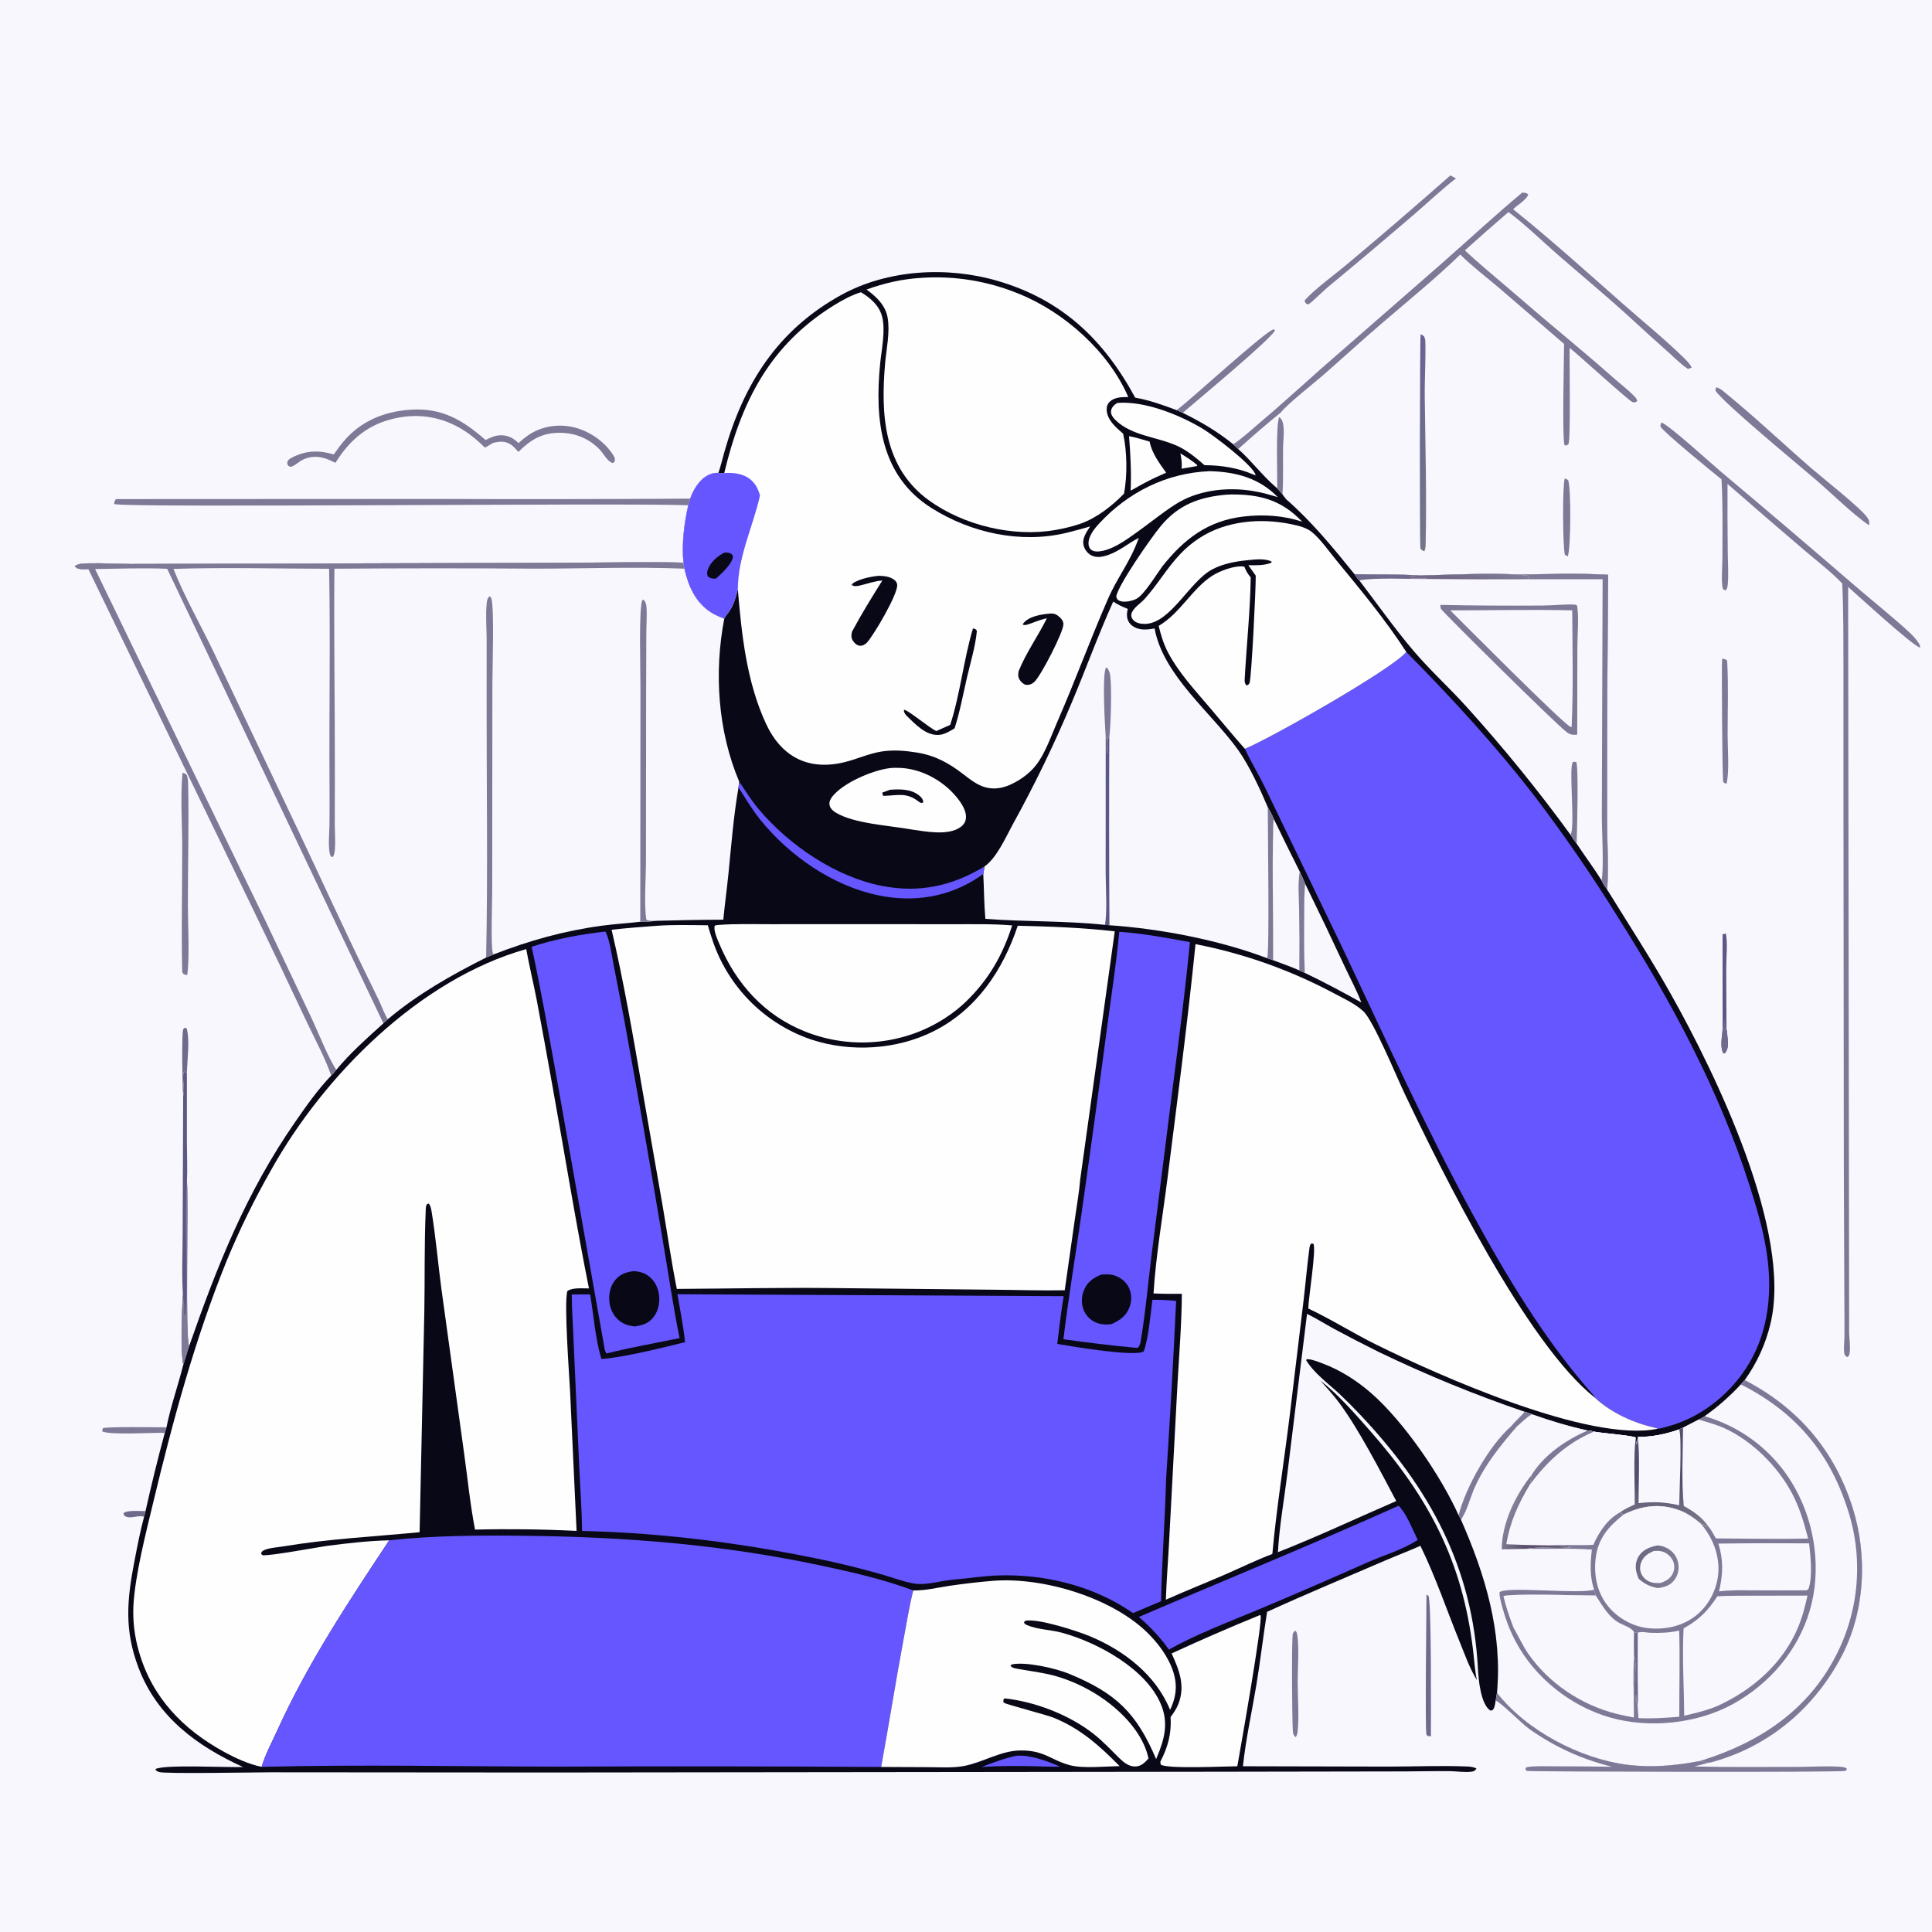 <?xml version="1.0" encoding="utf-8" ?>
<svg xmlns="http://www.w3.org/2000/svg" xmlns:xlink="http://www.w3.org/1999/xlink" width="1024" height="1024">
	<path fill="#F8F7FE" d="M0 0L1024 0L1024 1024L0 1024L0 0Z"/>
	<path fill="#090817" d="M380.784 250.656C382.013 247.012 382.909 243.182 383.96 239.479C394.178 203.471 412.064 175.027 445.699 156.428C470.375 142.784 502.022 141.039 528.825 148.897C562.946 158.9 585.011 180.038 601.676 210.76C609.141 212.073 616.547 214.718 623.624 217.379L626.88 218.816C636.666 223.675 645.127 228.584 653.638 235.486L656.279 238.006C663.368 244.262 668.937 251.946 676.065 258.061L676.621 258.545C676.733 258.641 676.847 258.734 676.96 258.829L679.735 262.011C680.371 262.921 680.969 263.816 681.717 264.64C695.248 276.42 706.674 290.424 717.926 304.334C729.486 304.568 741.307 304.263 752.824 305.033C770.17 304.598 787.88 303.64 805.211 304.517C820.747 304.304 836.884 303.715 852.376 304.667Q851.746 367.325 851.778 429.984C851.67 443.496 852.665 458.343 851.873 471.576C863.251 490.024 875.008 508.049 885.634 526.97C909.366 569.223 950.122 653.108 938.388 701.55Q937.912 703.565 937.337 705.554Q936.763 707.544 936.091 709.502Q935.42 711.461 934.653 713.384Q933.887 715.308 933.027 717.191Q932.167 719.075 931.216 720.914Q930.264 722.753 929.224 724.544Q928.184 726.334 927.057 728.071Q925.931 729.808 924.72 731.488L922.743 733.792C916.8 740.162 910.661 745.609 903.525 750.643L900.376 752.405L892.057 756.694L890.021 757.628C882.708 760.219 875.795 761.566 868.036 761.653L867.52 765.861C867.205 764.515 867.049 763.31 866.965 761.929C864.992 760.841 848.974 759.606 844.775 758.799C843.643 758.43 842.651 758.318 841.475 758.206C831.378 755.996 821.661 753.057 811.927 749.608C810.697 749.053 809.398 748.678 808.114 748.266Q788.299 741.514 768.929 733.574Q749.559 725.634 730.706 716.536Q718.775 710.623 707.05 704.311C702.297 701.705 697.62 698.743 692.752 696.38L682.303 781.315C680.619 794.934 678.059 809.018 677.321 822.689C698.487 814.393 719.17 804.604 740.044 795.585C731.589 779.718 720.635 758.264 710.095 743.91C706.946 739.621 703.306 735.646 699.786 731.662C709.418 739.275 717.892 748.955 725.991 758.161C757.27 793.712 775.214 827.487 780.786 874.911C781.394 880.08 781.713 885.379 782.768 890.47C778.951 884.292 776.419 876.99 773.687 870.28C766.729 853.195 760.956 835.895 752.835 819.291C746.884 822.005 740.763 824.273 734.76 826.859C713.711 835.929 692.435 844.795 671.59 854.303C669.487 867.326 668.013 880.448 665.837 893.455C663.469 907.604 660.287 921.893 658.774 936.153L736.425 936.331C749.946 936.318 763.702 935.72 777.202 936.266C779.075 936.342 780.908 936.435 782.568 937.363C781.764 938.495 781.323 938.854 779.896 939.033C776.229 939.493 772.138 938.78 768.422 938.748C760.629 938.68 752.826 938.833 745.032 938.887L643.494 939.056L290.047 939.471L142.918 939.358C135.546 939.375 87.55 940.248 84.327 939.214C83.66 939 83.097 938.663 82.531 938.262L82.502 937.608C87.369 935.142 120.028 936.863 128.796 936.559C104.305 925.408 83.204 909.883 73.373 883.841C65.797 863.774 67.294 847.855 71.278 827.315C72.79 819.516 74.287 811.615 76.364 803.944L77.126 800.924Q81.763 780.069 87.338 759.445L88.234 756.502C90.465 745.379 94.374 734.391 97.137 723.354L100.245 713.49C115.157 670.783 130.456 632.089 156.442 594.667C162.334 586.182 168.431 577.47 175.61 570.012C172.111 560.02 166.69 550.238 162.179 540.638Q148.235 510.892 133.894 481.334L46.91 301.638C46.573 301.646 46.236 301.65 45.9 301.661C43.809 301.731 42.417 301.872 40.48 300.984L40.082 299.6L40.294 299.494L40.204 300.784L39.607 300.161C41.315 298.581 44.741 298.632 47.015 298.576C54.344 298.396 61.749 298.867 69.089 298.918L108.749 298.815L221.359 298.505L312.67 298.193C329.169 298.13 345.755 297.728 362.245 298.228C361.275 288.104 362.581 277.68 364.785 267.804L365.823 264.295C367.062 260.568 369.335 256.676 372.215 254.008C374.538 251.855 377.577 250.47 380.784 250.656Z"/>
	<path fill="#F8F7FE" d="M362.245 298.228L362.759 301.402C364.872 310.767 368.657 319.455 377.127 324.757C379.249 326.085 381.56 326.992 383.88 327.904C378.396 356.377 380.471 387.587 391.811 414.318L391.409 417.369C388.848 432.381 387.649 447.366 386.15 462.495C385.324 470.825 384.164 479.123 383.373 487.455C371.42 487.493 359.528 487.712 347.582 488.049C344.812 488.495 342.162 488.542 339.364 488.547C332.62 489.362 325.827 489.72 319.099 490.626C298.866 493.349 280.51 498.52 261.506 505.904L257.654 507.523C239.126 516.846 221.52 526.793 205.557 540.218C204.781 540.919 204.008 541.729 203.172 542.349C194.617 550.057 185.539 558.099 178.203 566.996C177.387 568.046 176.619 569.139 175.61 570.012C172.111 560.02 166.69 550.238 162.179 540.638Q148.235 510.892 133.894 481.334L46.91 301.638C46.573 301.646 46.236 301.65 45.9 301.661C43.809 301.731 42.417 301.872 40.48 300.984L40.082 299.6L40.294 299.494L40.204 300.784L39.607 300.161C41.315 298.581 44.741 298.632 47.015 298.576C54.344 298.396 61.749 298.867 69.089 298.918L108.749 298.815L221.359 298.505L312.67 298.193C329.169 298.13 345.755 297.728 362.245 298.228Z"/>
	<path fill="#F8F7FE" d="M50.392 301.585C63.169 301.461 75.831 300.91 88.609 301.47L203.172 542.349C194.617 550.057 185.539 558.099 178.203 566.996C173.948 560.541 168.866 547.643 165.419 540.247L140.227 487.085L50.392 301.585Z"/>
	<path fill="#7D7996" d="M362.245 298.228L362.759 301.402C336.661 300.379 310.294 301.348 284.167 301.398Q230.704 301.025 177.241 301.425C176.893 337.54 177.535 373.64 177.488 409.754L177.445 437.14C177.454 441.194 177.783 445.359 177.559 449.4C177.469 451.04 177.283 452.38 176.666 453.903L175.995 454.328C174.949 453.492 174.813 452.801 174.625 451.479C173.97 446.873 174.551 441.704 174.632 437.051Q174.735 426.153 174.653 415.254C174.399 377.324 175.166 339.377 174.439 301.456C146.985 301.414 119.365 300.646 91.937 301.526C97.908 316.614 106.239 330.965 113.247 345.609L157.938 439.889C170.104 465.595 181.858 491.482 194.398 517.013Q197.852 523.979 201.186 531.004C202.567 533.969 203.778 537.492 205.557 540.218C204.781 540.919 204.008 541.729 203.172 542.349L88.609 301.47C75.831 300.91 63.169 301.461 50.392 301.585L140.227 487.085L165.419 540.247C168.866 547.643 173.948 560.541 178.203 566.996C177.387 568.046 176.619 569.139 175.61 570.012C172.111 560.02 166.69 550.238 162.179 540.638Q148.235 510.892 133.894 481.334L46.91 301.638C46.573 301.646 46.236 301.65 45.9 301.661C43.809 301.731 42.417 301.872 40.48 300.984L40.082 299.6L40.294 299.494L40.204 300.784L39.607 300.161C41.315 298.581 44.741 298.632 47.015 298.576C54.344 298.396 61.749 298.867 69.089 298.918L108.749 298.815L221.359 298.505L312.67 298.193C329.169 298.13 345.755 297.728 362.245 298.228Z"/>
	<path fill="#7D7996" d="M257.654 507.523C258.616 462.763 257.873 417.892 257.917 373.119L257.933 338.874C257.902 332.642 257.334 326.125 257.952 319.938C258.109 318.368 258.26 317.097 259.494 316.064C260.312 316.688 260.118 316.352 260.438 317.278C262.038 321.923 260.975 355.516 260.972 362.563L260.878 472.833C260.875 477.903 260.022 501.995 261.258 505.296C261.335 505.501 261.423 505.701 261.506 505.904L257.654 507.523Z"/>
	<path fill="#7D7996" d="M339.364 488.547L339.445 363.324C339.485 355.527 338.505 322.9 340.413 318.054L341.107 317.877C342.07 318.941 342.518 320.009 342.628 321.438C342.981 326.029 342.577 330.984 342.561 335.605L342.469 365.025L342.37 456.782C342.361 465.62 341.255 479.295 342.587 487.463C344.031 488.212 345.973 488.023 347.582 488.049C344.812 488.495 342.162 488.542 339.364 488.547Z"/>
	<path fill="#FEFEFF" d="M383.87 250.708C392.975 212.697 408.006 182.865 442.127 161.75C446.529 159.026 451.343 156.426 456.305 154.889C461.261 157.81 465.968 161.899 467.501 167.694C469.472 175.15 467.225 185.26 466.478 192.906C463.592 222.446 466.608 252.296 493.897 269.395C514.752 282.463 540.793 288.159 564.911 282.498Q571.395 280.909 577.801 279.029C575.858 282.034 573.406 285.341 574.344 289.126C574.877 291.279 576.475 293.318 578.434 294.359C581.17 295.814 584.522 295.129 587.293 294.176C593.265 292.122 598.056 287.917 603.597 285.066C599.082 297.878 592.54 305.388 587.344 317.236C577.996 338.551 570.042 360.454 560.725 381.802C557.705 388.722 554.967 396.632 550.933 402.99C547.322 408.681 542.059 412.773 536 415.658C531.275 417.908 526.208 418.691 521.187 416.948C517.31 415.602 514.027 413 510.813 410.526C502.942 404.468 495.913 400.481 485.965 398.862C479.825 397.863 473.452 397.335 467.273 398.319C460.49 399.399 454.275 402.327 447.647 403.955C428.437 408.671 414.072 401.144 405.897 383.383C395.678 361.181 393.102 336.433 391.065 312.397C390.017 316.278 389.105 320.012 386.906 323.441C385.985 324.877 384.506 326.355 383.88 327.904C381.56 326.992 379.249 326.085 377.127 324.757C368.657 319.455 364.872 310.767 362.759 301.402L362.245 298.228C361.275 288.104 362.581 277.68 364.785 267.804L365.823 264.295C367.062 260.568 369.335 256.676 372.215 254.008C374.538 251.855 377.577 250.47 380.784 250.656C381.999 251.002 382.639 250.977 383.87 250.708Z"/>
	<path fill="#6556FF" d="M380.784 250.656C381.999 251.002 382.639 250.977 383.87 250.708C389.044 250.447 394.203 250.944 398.235 254.551C400.746 256.796 401.889 259.451 402.819 262.614C399.064 279.274 391.118 295.074 391.065 312.397C390.017 316.278 389.105 320.012 386.906 323.441C385.985 324.877 384.506 326.355 383.88 327.904C381.56 326.992 379.249 326.085 377.127 324.757C368.657 319.455 364.872 310.767 362.759 301.402L362.245 298.228C361.275 288.104 362.581 277.68 364.785 267.804L365.823 264.295C367.062 260.568 369.335 256.676 372.215 254.008C374.538 251.855 377.577 250.47 380.784 250.656Z"/>
	<path fill="#090817" d="M383.771 292.973C384.685 292.837 385.762 292.822 386.647 293.115C387.911 293.533 388.08 293.919 388.512 295.043C387.883 299.218 382.58 303.781 379.579 306.578C379.275 306.621 378.973 306.694 378.666 306.707C377.486 306.755 375.982 306.271 375.125 305.486C374.687 304.261 374.701 303.239 375.123 302.012C376.549 297.86 380.071 294.994 383.771 292.973Z"/>
	<path fill="#090817" d="M556.373 325.217C558.351 325.018 559.678 325.453 561.184 326.701C562.42 327.725 563.583 329.042 563.64 330.743C563.778 334.852 551.605 358.416 548.177 361.466C546.715 362.767 545.418 363.139 543.494 362.962C542.181 362.31 541.404 361.708 540.568 360.48C539.475 358.875 539.583 357.601 539.886 355.765C543.798 346.008 550.177 337.138 554.854 327.72C551.397 328.372 548.525 329.745 545.243 330.8C544.115 331.163 543.056 331.572 542.013 330.979C542.097 330.841 542.169 330.694 542.266 330.563C545.193 326.61 551.791 325.639 556.373 325.217Z"/>
	<path fill="#090817" d="M465.697 305.186C468.457 305.218 471.83 305.587 474.063 307.38C474.832 307.997 475.42 308.876 475.53 309.858C476.076 314.742 463.069 336.693 459.542 340.54C458.592 341.576 457.123 342.403 455.673 342.25C454.132 342.088 452.866 340.857 452.069 339.614C450.983 337.92 451.187 336.655 451.576 334.819C456.529 325.558 462.062 316.574 467.65 307.685C463.392 307.989 459.876 309.388 455.782 310.329C454.102 310.716 452.817 310.957 451.267 310.002L451.594 309.455L452.015 310.531L451.804 309.289C455.532 306.796 461.295 305.628 465.697 305.186Z"/>
	<path fill="#090817" d="M515.692 333.071C516.945 333.43 517.023 333.198 517.773 334.357C517.01 342.579 514.382 351.067 512.511 359.129C510.446 368.029 508.762 377.348 505.956 386.028C503.395 387.603 500.491 389.395 497.405 389.528C490.457 389.827 484.964 383.629 480.353 379.208C480.238 379.063 480.112 378.925 480.008 378.771C479.45 377.951 478.923 377.23 479.152 376.24C480.767 375.845 492.346 385.689 496.256 387.47Q499.96 385.875 503.63 384.204C509.003 367.606 510.698 349.798 515.692 333.071Z"/>
	<path fill="#F8F7FE" d="M521.835 459.229C528.282 454.725 533.121 443.682 536.825 436.877Q554.186 405.424 568.084 372.294C575.567 354.558 582.1 336.41 590.025 318.864C592.577 320.526 594.939 321.64 597.769 322.729C597.435 324.046 597.221 325.232 597.339 326.598C597.511 328.595 598.488 330.44 600.099 331.642C603.632 334.278 607.911 333.812 611.941 333.085C616.607 358.202 642.121 377.677 656.378 397.712C662.101 405.754 668.099 418.715 671.962 427.86C673.181 429.918 674.224 431.914 675.164 434.117C674.062 436.71 674.896 499.889 674.77 508.937L671.619 507.87C646.127 498.212 615.121 492.246 588.027 490.397L585.6 490.192C564.595 487.97 543.307 488.61 522.261 487.007C521.573 479.145 521.559 471.114 521.16 463.224L521.835 459.229Z"/>
	<path fill="#7D7996" d="M671.962 427.86C673.181 429.918 674.224 431.914 675.164 434.117C674.062 436.71 674.896 499.889 674.77 508.937L671.619 507.87C672.95 504.601 671.905 437.713 671.962 427.86Z"/>
	<path fill="#5B5883" d="M586.048 390.71C586.135 390.832 586.241 390.942 586.31 391.076C587.099 392.615 586.566 397.306 586.533 399.183L586.995 398.998C586.962 396.632 586.514 393.427 587.287 391.202L587.949 391.004Q587.734 440.703 588.027 490.397L585.6 490.192C586.955 484.63 586.016 469.004 586.014 462.31L586.048 390.71Z"/>
	<path fill="#7D7996" d="M586.048 390.71C585.641 384.868 584.082 357.448 586.203 353.83L586.785 353.907C587.611 355.12 588.172 356.193 588.389 357.673C589.36 364.311 588.768 384.063 587.949 391.004L587.287 391.202C586.514 393.427 586.962 396.632 586.995 398.998L586.533 399.183C586.566 397.306 587.099 392.615 586.31 391.076C586.241 390.942 586.135 390.832 586.048 390.71Z"/>
	<path fill="#F8F7FE" d="M717.926 304.334C729.486 304.568 741.307 304.263 752.824 305.033C770.17 304.598 787.88 303.64 805.211 304.517C820.747 304.304 836.884 303.715 852.376 304.667Q851.746 367.325 851.778 429.984C851.67 443.496 852.665 458.343 851.873 471.576C850.698 469.947 849.643 468.441 848.823 466.604C844.731 459.95 839.92 453.666 835.644 447.106C834.403 445.705 833.432 444.015 832.409 442.449Q806.683 407.139 777.393 374.725C768.325 364.65 758.078 355.379 749.32 345.103C739.165 333.188 729.989 320.048 720.446 307.611C719.534 306.922 718.62 305.291 717.926 304.334Z"/>
	<path fill="#7D7996" d="M805.211 304.517C820.747 304.304 836.884 303.715 852.376 304.667Q851.746 367.325 851.778 429.984C851.67 443.496 852.665 458.343 851.873 471.576C850.698 469.947 849.643 468.441 848.823 466.604C850.216 461.657 848.971 439.362 849.005 432.468L849.417 306.997L810.516 307.014C810.278 305.846 810.472 305.92 809.494 305.074C808.028 304.985 806.653 304.792 805.211 304.517Z"/>
	<defs>
		<linearGradient id="gradient_0" gradientUnits="userSpaceOnUse" x1="786.839" y1="309.425" x2="788.335" y2="301.106">
			<stop offset="0" stop-color="#726886"/>
			<stop offset="1" stop-color="#807F99"/>
		</linearGradient>
	</defs>
	<path fill="url(#gradient_0)" d="M752.824 305.033C770.17 304.598 787.88 303.64 805.211 304.517C806.653 304.792 808.028 304.985 809.494 305.074C810.472 305.92 810.278 305.846 810.516 307.014Q783.707 307.174 756.9 306.873C754.057 306.133 750.876 306.85 747.922 306.528L747.489 305.95C748.671 304.953 751.26 305.245 752.824 305.033Z"/>
	<path fill="#7D7996" d="M832.409 442.449C832.496 442.273 832.602 442.105 832.67 441.92C834.845 435.987 831.265 405.98 833.775 403.758L835.394 403.861C836.827 406.057 835.815 442.138 835.644 447.106C834.403 445.705 833.432 444.015 832.409 442.449Z"/>
	<path fill="#6E6A8D" d="M717.926 304.334C729.486 304.568 741.307 304.263 752.824 305.033C751.26 305.245 748.671 304.953 747.489 305.95L747.922 306.528C750.876 306.85 754.057 306.133 756.9 306.873C747.881 306.989 728.336 306.012 720.446 307.611C719.534 306.922 718.62 305.291 717.926 304.334Z"/>
	<path fill="#7D7996" d="M763.385 320.612Q790.371 321.155 817.362 320.952C822.956 320.931 828.836 320.221 834.37 320.435C835.009 320.46 835.415 320.67 835.924 321.032C836.901 327.876 836.06 335.839 836.04 342.798L835.961 389.335C835.869 389.353 835.779 389.378 835.686 389.388C833.528 389.626 832.123 389.343 830.361 388.037C824.708 383.842 764.319 324.063 763.702 322.652C763.485 322.156 763.473 321.175 763.385 320.612Z"/>
	<path fill="#F8F7FE" d="M768.668 323.504C790.212 323.507 811.785 323.005 833.322 323.487C833.403 344.048 833.951 364.764 832.995 385.301C832.864 385.312 832.733 385.348 832.603 385.335C829.811 385.054 774.655 329.444 768.668 323.504Z"/>
	<path fill="#F8F7FE" d="M674.77 508.937C674.896 499.889 674.062 436.71 675.164 434.117Q681.912 448.102 688.897 461.971C689.905 464.111 690.9 466.241 691.771 468.443C691.189 473.34 691.37 478.437 691.308 483.368Q691.084 499.491 691.513 515.609L688.666 514.323C684.13 512.324 679.409 510.684 674.77 508.937Z"/>
	<path fill="#7D7996" d="M688.897 461.971C689.905 464.111 690.9 466.241 691.771 468.443C691.189 473.34 691.37 478.437 691.308 483.368Q691.084 499.491 691.513 515.609L688.666 514.323Q688.85 498.217 688.559 482.113C688.485 475.655 687.754 468.303 688.897 461.971Z"/>
	<path fill="#F8F7FE" d="M691.771 468.443Q702.486 490.306 712.765 512.378C715.67 518.624 719.092 524.9 721.529 531.323C711.62 525.786 701.746 520.531 691.513 515.609Q691.084 499.491 691.308 483.368C691.37 478.437 691.189 473.34 691.771 468.443Z"/>
	<path fill="#6556FF" d="M391.811 414.318C395.146 419.284 398.438 424.534 402.307 429.098C418.384 448.064 442.829 464.727 467.388 469.536C487.281 473.432 504.6 469.646 521.835 459.229L521.16 463.224Q520.015 464.048 518.844 464.835C502.953 475.488 484.354 478.423 465.645 474.572C441.374 469.576 418.402 453.591 402.965 434.479C398.6 429.075 395.204 423.159 391.409 417.369L391.811 414.318Z"/>
	<path fill="#FEFEFF" d="M138.686 936.473C131.798 935.068 124.858 931.856 118.724 928.504C97.008 916.636 80.576 899.653 73.666 875.467Q72.793 872.51 72.168 869.491Q71.543 866.471 71.171 863.411Q70.799 860.35 70.682 857.269Q70.565 854.188 70.704 851.108C71.589 834.857 77.318 812.529 81.167 796.508C91.626 752.966 103.285 709.907 120.108 668.329Q130.386 643.433 143.741 620.043C171.769 569.886 222.294 519.041 278.907 503.034C280.527 511.968 282.679 520.826 284.422 529.742Q288.806 553.039 292.945 576.381C299.359 611.866 305.081 647.541 312.162 682.895C308.877 682.92 303.57 682.325 300.74 684.24C298.793 690.093 301.773 729.433 302.163 737.748L305.598 811.406Q278.701 810.084 251.779 810.71C249.222 797.573 247.897 783.969 246.041 770.705L233.976 683.309C232.151 669.609 230.973 655.581 228.723 641.967C228.481 640.502 228.22 639.14 227.307 637.936L226.421 638.118C225.591 639.256 225.689 640.439 225.629 641.795C224.842 659.667 225.224 677.699 224.896 695.595L222.402 812.098C197.815 814.486 174.719 815.544 150.078 819.627C147.098 820.12 142.306 820.387 139.68 821.774C138.699 822.292 138.673 822.506 138.391 823.502L139.043 824.27C142.38 824.914 168.826 819.934 174.048 819.258C184.714 817.88 195.548 816.651 206.306 816.4C184.653 849.076 163.28 881.264 147.01 917.077C144.199 923.262 140.573 929.941 138.686 936.473Z"/>
	<path fill="#6556FF" d="M745.369 345.56C769.574 370.086 793.082 395.603 814.108 422.951Q837.265 453.511 857.501 486.08C885.773 530.783 910.865 577.064 927.061 627.599C932.804 645.519 937.837 662.734 937.7 681.764C937.544 703.409 930.563 722.676 914.964 737.938C906.329 746.386 895.645 752.951 883.912 756.04C882.269 756.473 880.267 757.203 878.578 757.272C877.688 756.836 878.04 756.941 877.177 756.743C865.628 754.097 854.084 748.876 845.313 740.793C844.979 739.941 845.166 740.187 844.612 739.564C818.921 710.674 798.419 676.428 780.02 642.559C755.145 596.767 733.806 549.398 711.507 502.334L670.354 417.118C667.019 410.28 663.006 403.757 659.796 396.883C672.742 391.691 737.67 354.889 745.369 345.56Z"/>
	<path fill="#6556FF" d="M359.057 685.975L563.779 686.997C562.35 695.394 561.423 703.818 560.382 712.267Q561.118 712.42 561.857 712.556C568.502 713.718 601.938 719.285 606.184 716.251C608.656 710.007 609.866 696.105 610.799 688.919C615.023 688.952 619.171 689.006 623.372 689.515Q621.171 736.721 618.054 783.875C617.493 805.496 615.844 827.062 615.372 848.695Q607.925 851.764 600.54 854.979C580.029 840.672 553.97 834.214 529.137 835.009C521.151 835.264 512.973 836.626 504.978 837.27C498.239 837.813 491.09 840.407 484.35 839.284C478.938 838.381 473.51 836.253 468.235 834.729Q454.126 830.68 439.798 827.496C396.868 818.311 352.417 812.415 308.484 811.428C308.416 800.444 307.558 789.392 307.048 778.419L303.9 708.348C303.634 700.939 303.052 693.535 303.051 686.121C306.29 686.003 309.555 686.091 312.797 686.1C314.712 697.462 315.458 709.204 318.741 720.287C329.977 719.598 351.605 714.242 363.089 711.378C362.221 702.891 360.475 694.392 359.057 685.975Z"/>
	<path fill="#FEFEFF" d="M347.905 490.708C356.896 490.044 366.155 490.333 375.175 490.416C376.986 496.736 378.979 502.88 381.926 508.775Q382.38 509.697 382.857 510.607Q383.333 511.517 383.832 512.416Q384.331 513.314 384.852 514.2Q385.372 515.086 385.915 515.958Q386.457 516.831 387.021 517.69Q387.584 518.55 388.169 519.395Q388.753 520.24 389.358 521.07Q389.964 521.901 390.589 522.716Q391.214 523.531 391.859 524.331Q392.505 525.13 393.169 525.914Q393.834 526.698 394.518 527.465Q395.201 528.232 395.904 528.982Q396.606 529.732 397.327 530.464Q398.047 531.197 398.786 531.911Q399.524 532.626 400.28 533.322Q401.036 534.018 401.808 534.696Q402.581 535.373 403.37 536.031Q404.159 536.69 404.964 537.328Q405.769 537.967 406.589 538.586Q407.409 539.204 408.245 539.803Q409.08 540.401 409.93 540.979Q410.78 541.556 411.644 542.113Q412.507 542.67 413.384 543.205Q414.262 543.74 415.152 544.253Q416.042 544.767 416.944 545.258Q417.846 545.75 418.761 546.219Q419.675 546.688 420.6 547.134Q421.526 547.581 422.462 548.004Q423.398 548.428 424.344 548.829Q425.291 549.229 426.246 549.606Q427.202 549.983 428.167 550.337Q429.132 550.69 430.105 551.02C450.884 557.88 475.436 556.389 495.001 546.503C517.656 535.056 531.605 514.109 539.43 490.663C556.542 491.06 573.839 491.662 590.849 493.635L572.563 624.883C571.979 632.003 570.675 639.23 569.679 646.312L564.326 683.868C551.597 684.097 538.782 683.666 526.046 683.567L442.108 682.708C414.318 682.389 386.519 682.996 358.727 683.151C355.867 668.842 353.793 654.265 351.339 639.876L340.26 576.405C335.428 548.417 330.63 520.478 324.167 492.807C332.059 491.86 339.98 491.299 347.905 490.708Z"/>
	<path fill="#FEFEFF" d="M633.644 500.414Q638.472 501.352 643.261 502.47Q648.051 503.589 652.795 504.887Q657.539 506.185 662.23 507.66Q666.922 509.136 671.555 510.786Q676.188 512.437 680.756 514.261Q685.323 516.085 689.819 518.079Q694.315 520.074 698.732 522.236Q703.15 524.398 707.483 526.724C712.583 529.419 718.473 532.106 722.682 536.088C728.02 541.138 740.234 570.697 744.249 579.146C764.314 621.369 809.388 712.482 845.313 740.793C854.084 748.876 865.628 754.097 877.177 756.743C878.04 756.941 877.688 756.836 878.578 757.272C842.429 764.749 762.52 729.028 729.292 712.61C717.163 706.617 705.627 699.265 693.41 693.536C693.519 687.871 697.742 662.121 696.136 659.221L694.979 659.071C694.193 660.096 694.183 660.451 694.008 661.735C692.789 670.662 692.044 679.695 690.991 688.648L683.556 750.41C680.566 774.772 676.576 799.21 674.366 823.638C665.835 826.863 657.524 830.951 649.154 834.59C638.782 839.098 628.263 843.254 617.935 847.868C618.266 837.597 619.135 827.3 619.654 817.031L624.077 733.834C624.965 717.863 626.309 701.75 626.409 685.763C621.39 685.799 616.406 685.786 611.39 685.539C612.661 665.309 616.224 644.855 618.77 624.727C624.002 583.37 629.448 541.885 633.644 500.414Z"/>
	<path fill="#6556FF" d="M206.306 816.4C230.178 813.811 254.448 813.72 278.43 813.997C331.571 814.613 382.218 818.579 434.283 829.6C451.021 833.143 467.973 836.974 484.043 842.939C481.881 851.495 480.502 860.367 478.87 869.042C474.647 891.49 471.154 914.071 467.014 936.53Q381.143 935.973 295.27 936.351C243.132 936.269 190.799 935.149 138.686 936.473C140.573 929.941 144.199 923.262 147.01 917.077C163.28 881.264 184.653 849.076 206.306 816.4Z"/>
	<path fill="#FEFEFF" d="M488.054 147.288Q491.356 147.056 494.666 147.014Q497.975 146.973 501.282 147.122Q504.589 147.271 507.881 147.609Q511.174 147.948 514.441 148.476Q517.709 149.004 520.941 149.719Q524.173 150.433 527.358 151.333Q530.543 152.233 533.672 153.314Q536.8 154.395 539.861 155.655C563.978 165.308 587.653 186.38 598.015 210.44C594.725 210.455 590.809 210.448 588.239 212.862C586.98 214.044 586.473 215.63 586.562 217.332C586.841 222.692 591.561 226.624 595.286 229.88C597.407 239.382 597.562 252.078 595.75 261.638C589.381 268.214 581.068 274.701 572.368 277.677C568.096 279.123 563.539 280.177 559.098 280.948C536.963 284.79 510.719 278.422 492.489 265.3C468.373 247.942 466.73 219.8 469.136 192.535C469.823 184.752 471.812 176.018 470.441 168.272C469.295 161.801 464.396 157.091 459.259 153.478C468.623 150.064 478.102 147.905 488.054 147.288Z"/>
	<path fill="#FEFEFF" d="M484.043 842.939C484.202 842.944 484.361 842.951 484.52 842.953C490.633 843.04 496.914 841.457 502.953 840.564C510.62 839.43 518.815 838.455 526.547 837.855C553.115 835.794 590.024 846.965 608.906 866.116C615.987 873.298 623.376 884.006 623.186 894.505C623.108 898.77 621.963 902.447 620.165 906.27C612.635 887.766 595.853 874.839 577.789 867.293C570.946 864.434 550.469 857.777 543.548 859.015L542.694 859.774C543.139 860.836 543.319 860.871 544.347 861.324C549.79 863.722 556.882 863.768 562.682 865.337C581.601 870.455 607.513 884.443 615.375 903.467C619.475 913.389 617.113 922.108 613.127 931.474L612.761 932.33C602.364 907.891 591.584 897.431 566.641 887.137C559.528 884.201 543.615 880.594 536.261 882.178L535.548 882.875C536.387 884.078 538.294 884.324 539.69 884.578C546.305 885.784 552.82 886.476 559.334 888.298C575.396 892.79 592.252 903.4 601.929 917.141C605.109 921.657 607.587 926.621 608.729 932.05C606.801 934.154 604.97 936.106 601.944 936.269C598.46 936.458 595.61 934.138 593.264 931.843C588.843 927.517 584.714 923.032 579.847 919.18C566.994 909.008 548.849 901.953 532.485 900.17L531.836 900.799C531.831 901.479 531.637 901.966 532.145 902.499C532.844 903.233 554.718 908.934 558.205 910.331C572.556 916.079 582.756 925.271 593.42 936.079C586.078 936.194 574.144 937.415 567.351 935.665C557.032 933.008 553.76 927.685 540.961 927.775C530.4 927.85 521.169 934.047 511.064 935.988C505.035 937.145 498.483 936.66 492.357 936.638L467.014 936.53C471.154 914.071 474.647 891.49 478.87 869.042C480.502 860.367 481.881 851.495 484.043 842.939Z"/>
	<path fill="#FEFEFF" d="M661.644 299.585C665.888 299.593 669.876 299.832 673.883 298.229L673.959 297.629C670.366 295.838 664.983 296.545 661.068 296.931C654.731 297.557 648.012 298.818 642.35 301.873C630.473 308.28 620.593 330.03 607.216 330.686C605.144 330.787 602.215 330.345 600.73 328.717C599.928 327.838 599.42 326.766 599.653 325.545C600.247 322.435 604.476 319.866 606.541 317.596C613.428 310.026 618.527 301 625.657 293.54Q627.888 291.19 630.377 289.114Q632.866 287.039 635.579 285.266C649.873 275.911 668.291 274.422 684.717 277.91C688.319 278.675 692.442 279.626 695.336 282.012C699.974 285.836 704.128 291.895 707.959 296.554C720.848 312.229 734.361 328.505 745.369 345.56C737.67 354.889 672.742 391.691 659.796 396.883C653.627 389.913 647.689 382.688 641.663 375.591C633.759 366.282 624.822 356.729 619.11 345.876C616.705 341.306 615.362 336.744 614.118 331.744C625.552 324.996 631.499 312.496 642.208 305.362C646.302 302.635 654.726 299.412 659.542 300.357C660.314 302.376 661.113 303.862 662.502 305.531C662.634 305.689 662.769 305.844 662.903 306.001C662.648 323.913 660.705 341.756 659.726 359.622C659.647 361.072 659.643 362.153 660.638 363.26L661.536 362.984C661.793 362.635 662.162 362.345 662.306 361.936C663.326 359.038 665.662 312.069 665.563 305.084Q663.557 302.367 661.644 299.585Z"/>
	<path fill="#6556FF" d="M320.623 493.772L321.06 493.957C323.371 499.152 324.149 505.889 325.251 511.464L330.644 539.403Q341.469 598.427 351.316 657.622C354.255 674.822 356.701 692.141 360.195 709.237C347.308 711.875 334.258 714.157 321.502 717.357C320.56 716.337 320.431 714.697 320.187 713.362L294.668 569.154C290.568 546.646 286.651 524.16 281.782 501.799C294.215 497.737 307.635 495.214 320.623 493.772Z"/>
	<path fill="#090817" d="M336.031 673.7C338.59 673.939 340.777 674.388 342.973 675.795C346.326 677.944 348.402 681.448 349.124 685.322C349.898 689.467 349.235 694.088 346.76 697.571C344.019 701.429 340.85 702.394 336.431 703.05C333.545 702.673 331.041 702.076 328.669 700.325C325.535 698.012 323.665 694.565 323.089 690.743C322.46 686.573 323.245 681.981 325.926 678.634C328.685 675.189 331.806 674.273 336.031 673.7Z"/>
	<path fill="#6556FF" d="M593.227 493.863C605.805 494.733 618.307 497.089 630.694 499.367C627.145 535.836 621.948 572.197 617.515 608.572L610.203 666.417C608.51 680.42 607.204 694.517 604.99 708.451C604.724 710.123 604.46 712.795 603.357 714.062C602.86 714.634 602.072 714.344 601.38 714.315Q582.453 712.488 563.626 709.822C566.288 688.019 569.882 666.247 573.036 644.504Q580.164 594.638 586.764 544.699C588.992 527.786 591.666 510.85 593.227 493.863Z"/>
	<path fill="#090817" d="M583.624 675.565C585.817 675.456 588.238 675.25 590.358 675.906C593.866 676.992 596.842 679.284 598.405 682.651C599.884 685.834 599.91 689.521 598.69 692.794C596.935 697.5 593.553 699.799 589.207 701.783C586.72 702.179 584.378 702.131 581.96 701.354C578.733 700.317 576.139 698.114 574.677 695.042C573.04 691.602 573.056 687.539 574.438 684.02C576.21 679.505 579.355 677.363 583.624 675.565Z"/>
	<path fill="#FEFEFF" d="M380.171 490.284C389.618 489.53 399.311 489.864 408.787 489.844L456.486 489.815L504.544 489.856C515.146 489.878 525.897 489.605 536.468 490.481C531.372 506.407 523.99 519.265 511.929 530.935C505.4 537.194 497.502 542.29 489.221 545.89Q488.299 546.286 487.368 546.659Q486.437 547.032 485.497 547.383Q484.556 547.733 483.608 548.06Q482.659 548.387 481.703 548.691Q480.747 548.995 479.784 549.275Q478.82 549.555 477.85 549.812Q476.88 550.068 475.904 550.301Q474.929 550.533 473.947 550.742Q472.966 550.95 471.98 551.135Q470.993 551.319 470.003 551.479Q469.013 551.639 468.019 551.775Q467.024 551.911 466.027 552.022Q465.03 552.134 464.031 552.22Q463.031 552.307 462.03 552.37Q461.029 552.432 460.026 552.47Q459.023 552.507 458.02 552.52Q457.017 552.533 456.014 552.522Q455.011 552.51 454.008 552.474Q453.005 552.438 452.004 552.377Q451.003 552.317 450.003 552.231Q449.003 552.146 448.006 552.036Q447.009 551.927 446.014 551.792Q445.02 551.658 444.029 551.5Q443.039 551.341 442.052 551.158Q441.066 550.975 440.084 550.768Q439.103 550.561 438.126 550.33Q437.15 550.099 436.18 549.844Q435.209 549.589 434.245 549.311Q433.282 549.032 432.325 548.73Q431.368 548.428 430.419 548.102Q429.47 547.776 428.53 547.428Q427.589 547.079 426.657 546.707C405.253 538.197 390.276 521.57 381.398 500.58C380.45 498.337 377.925 492.933 378.866 490.59L380.171 490.284Z"/>
	<path fill="#6556FF" d="M741.307 798.069C745.663 802.532 748.619 810.593 751.414 816.169C743.641 821.365 733.452 824.241 724.877 828.051C705.387 836.71 685.916 845.16 666.242 853.4C650.692 859.913 634.246 866.073 619.54 874.316L616.913 870.721C612.832 865.669 608.549 861.256 603.626 857.016C649.494 837.315 695.765 818.521 741.307 798.069Z"/>
	<path fill="#FEFEFF" d="M667.849 856.002L668.119 856.214C669.407 859.333 657.541 926.336 655.808 936.159C649.665 936.16 618.792 937.709 615.212 935.277L614.992 933.728C618.99 926.158 620.993 918.686 620.439 910.085C622.024 907.892 623.544 905.746 624.542 903.205C628.365 893.474 624.971 885.187 620.996 876.357Q644.187 865.637 667.849 856.002Z"/>
	<path fill="#FEFEFF" d="M471.315 407.164C473.234 406.909 475.426 406.93 477.362 407.023C487.983 407.538 498.609 413.133 505.683 420.962C508.54 424.125 512.341 429.086 511.969 433.54C511.802 435.545 510.786 437.141 509.179 438.318C502.602 443.138 490.534 440.689 482.985 439.619C471.546 437.549 452.542 436.563 442.961 430.681C441.473 429.768 439.887 428.341 439.645 426.512C439.433 424.908 440.172 423.444 441.129 422.22C446.792 414.977 462.141 408.389 471.315 407.164Z"/>
	<path fill="#090817" d="M471.708 418.597C477.038 418.194 483.097 418.123 487.415 421.814C488.55 422.784 489.243 423.766 489.405 425.246L488.313 425.637L487.118 425.033C480.391 419.655 475.833 421.68 468.09 421.831L467.57 420.131Q469.627 419.332 471.708 418.597Z"/>
	<path fill="#FEFEFF" d="M649.76 262.199C651.787 262.03 653.791 262.044 655.823 262.101C670.099 262.504 680.368 266.16 690.227 276.57C680.31 273.176 669.392 272.539 659.024 273.777C640.115 276.035 627.616 285.659 616.05 300.203C612.953 304.402 606.265 315.523 602.147 317.486C599.904 318.555 595.667 319.539 593.295 318.392C592.024 317.778 592.023 317.406 591.612 316.15C592.719 309.891 610.268 284.791 615.217 278.84C624.565 267.597 635.419 263.522 649.76 262.199Z"/>
	<path fill="#FEFEFF" d="M641.123 249.723C655.061 250.096 667.324 253.308 677.286 263.52C672.839 262.117 668.358 260.928 663.751 260.185C651.025 258.135 636.562 259.581 625.197 266.001C619.31 269.326 610.306 276.47 604.664 280.589C598.728 284.77 591.772 290.356 584.525 291.943C582.64 292.356 579.918 292.685 578.301 291.344C577.433 290.624 577.054 289.633 576.961 288.533C576.616 284.454 579.957 280.314 582.57 277.485C598.014 260.771 618.366 250.675 641.123 249.723Z"/>
	<path fill="#FEFEFF" d="M592.239 213.552C606.768 212.389 625.399 219.957 637.612 227.334C643.01 230.595 664.265 246.622 665.548 251.864L664.334 251.518C656.165 248.002 647.272 246.571 638.42 246.562C634.182 242.837 629.325 238.805 624.16 236.421C613.508 231.505 600.045 231.126 591.348 222.771C590.132 221.603 588.624 219.73 588.854 217.915C589.117 215.851 590.57 214.549 592.239 213.552Z"/>
	<path fill="#FEFEFF" d="M598.415 231.175C602.067 231.827 605.742 233.066 609.324 234.058C610.478 240.143 614.544 245.584 618.079 250.528L612.326 253.126C607.844 255.239 603.564 257.606 599.265 260.059C599.675 250.32 599.199 240.881 598.415 231.175Z"/>
	<path fill="#6556FF" d="M538.59 930.61C546.075 929.96 555.099 933.404 561.822 936.361C556.013 936.516 550.075 936.132 544.25 936.062Q532.277 935.812 520.322 936.526C526.306 934.248 532.314 931.946 538.59 930.61Z"/>
	<path fill="#FEFEFF" d="M625.629 240.324C628.695 242.148 631.952 244.228 634.633 246.578L634.281 247.045L626.245 248.416C626.617 245.604 626.153 243.07 625.629 240.324Z"/>
	<path fill="#7D7996" d="M922.743 733.792L924.72 731.488C953.017 746.174 972.351 768.723 981.969 799.259C989.885 824.387 988.52 853.956 976.218 877.528C962.411 903.982 939.822 923.825 911.205 932.802C909.389 933.371 907.419 933.997 905.54 934.301C904.04 933.839 902.32 933.684 900.764 933.427C888.074 935.818 875.453 937.005 862.565 935.375C837.506 932.207 809.021 917.292 793.421 897.233C796.323 865.016 787.183 834.654 774.344 805.523C773.877 804.797 773.513 803.952 773.115 803.182C776.81 788.351 789.476 765.927 801.042 755.9C803.175 753.188 805.951 751.02 808.114 748.266C809.398 748.678 810.697 749.053 811.927 749.608C821.661 753.057 831.378 755.996 841.475 758.206C842.651 758.318 843.643 758.43 844.775 758.799C848.974 759.606 864.992 760.841 866.965 761.929C867.049 763.31 867.205 764.515 867.52 765.861L868.036 761.653C875.795 761.566 882.708 760.219 890.021 757.628L892.057 756.694L900.376 752.405L903.525 750.643C910.661 745.609 916.8 740.162 922.743 733.792Z"/>
	<path fill="#F8F7FE" d="M922.743 733.792L924.72 731.488C953.017 746.174 972.351 768.723 981.969 799.259C989.885 824.387 988.52 853.956 976.218 877.528C962.411 903.982 939.822 923.825 911.205 932.802C909.389 933.371 907.419 933.997 905.54 934.301C904.04 933.839 902.32 933.684 900.764 933.427C888.074 935.818 875.453 937.005 862.565 935.375C837.506 932.207 809.021 917.292 793.421 897.233C796.323 865.016 787.183 834.654 774.344 805.523C773.877 804.797 773.513 803.952 773.115 803.182C776.81 788.351 789.476 765.927 801.042 755.9C803.175 753.188 805.951 751.02 808.114 748.266C809.398 748.678 810.697 749.053 811.927 749.608C821.661 753.057 831.378 755.996 841.475 758.206C842.651 758.318 843.643 758.43 844.775 758.799C848.974 759.606 864.992 760.841 866.965 761.929C865.691 772.587 866.551 786.407 866.43 797.395C863.89 798.605 861.341 799.746 858.991 801.306C852.002 804.98 847.565 811.768 844.41 818.788C836.098 819.104 827.652 818.533 819.376 819.075C823.753 819.444 828.593 819.06 832.831 819.986C825.111 821.079 816.754 819.414 809.225 820.904C820.662 821.058 832.311 820.516 843.713 821.306C842.892 828.687 842.516 835.414 844.905 842.551L845.812 845.69C838.713 845.635 801.519 844.507 796.876 845.966L795.116 847.411C796.573 853.42 798.235 859.104 800.773 864.749Q802.021 867.626 803.522 870.38C813.694 889.323 832.37 904.183 853.043 910.212C873.92 916.3 899.414 913.664 918.477 903.188C937.889 892.521 953.079 874.75 959.282 853.391C965.404 832.308 962.19 808.153 951.549 789.006Q951.075 788.142 950.579 787.29Q950.083 786.437 949.567 785.598Q949.051 784.758 948.514 783.931Q947.977 783.104 947.419 782.291Q946.862 781.478 946.285 780.679Q945.708 779.879 945.111 779.095Q944.514 778.31 943.899 777.54Q943.283 776.77 942.648 776.016Q942.013 775.261 941.36 774.523Q940.707 773.784 940.036 773.062Q939.365 772.34 938.676 771.635Q937.988 770.929 937.282 770.241Q936.576 769.553 935.853 768.882Q935.131 768.212 934.392 767.559Q933.653 766.906 932.898 766.272Q932.143 765.638 931.373 765.023Q930.602 764.408 929.817 763.811Q929.032 763.215 928.232 762.639Q927.433 762.062 926.619 761.506Q925.805 760.949 924.978 760.412Q924.151 759.876 923.311 759.36Q922.471 758.844 921.618 758.349Q920.766 757.854 919.901 757.381Q919.037 756.907 918.161 756.454Q917.285 756.002 916.398 755.572Q915.511 755.141 914.614 754.732Q913.717 754.324 912.81 753.938Q911.903 753.551 910.986 753.187Q910.07 752.823 909.145 752.482Q908.22 752.141 907.287 751.823Q906.354 751.505 905.413 751.21Q904.473 750.915 903.525 750.643C910.661 745.609 916.8 740.162 922.743 733.792Z"/>
	<path fill="#F8F7FE" d="M841.475 758.206C842.651 758.318 843.643 758.43 844.775 758.799C848.974 759.606 864.992 760.841 866.965 761.929C865.691 772.587 866.551 786.407 866.43 797.395C863.89 798.605 861.341 799.746 858.991 801.306C852.002 804.98 847.565 811.768 844.41 818.788C836.098 819.104 827.652 818.533 819.376 819.075C823.753 819.444 828.593 819.06 832.831 819.986C825.111 821.079 816.754 819.414 809.225 820.904L795.964 821.168C795.899 807.587 803.295 792.236 811.704 781.878C818.482 770.967 829.967 763.237 841.475 758.206Z"/>
	<defs>
		<linearGradient id="gradient_1" gradientUnits="userSpaceOnUse" x1="813.911" y1="805.961" x2="801.24" y2="800.897">
			<stop offset="0" stop-color="#5A5069"/>
			<stop offset="1" stop-color="#828097"/>
		</linearGradient>
	</defs>
	<path fill="url(#gradient_1)" d="M795.964 821.168C795.899 807.587 803.295 792.236 811.704 781.878C811.504 783.608 811.304 785.236 810.81 786.909C804.699 797.033 800.308 806.735 798.365 818.471Q808.865 818.975 819.376 819.075C823.753 819.444 828.593 819.06 832.831 819.986C825.111 821.079 816.754 819.414 809.225 820.904L795.964 821.168Z"/>
	<path fill="#7D7996" d="M841.475 758.206C842.651 758.318 843.643 758.43 844.775 758.799C830.272 764.999 820.181 774.474 810.81 786.909C811.304 785.236 811.504 783.608 811.704 781.878C818.482 770.967 829.967 763.237 841.475 758.206Z"/>
	<path fill="#7D7996" d="M922.743 733.792L924.72 731.488C953.017 746.174 972.351 768.723 981.969 799.259C989.885 824.387 988.52 853.956 976.218 877.528C962.411 903.982 939.822 923.825 911.205 932.802C909.389 933.371 907.419 933.997 905.54 934.301C904.04 933.839 902.32 933.684 900.764 933.427L902.798 932.788C932.862 923.281 958.231 906.384 972.978 877.716Q973.562 876.592 974.118 875.454Q974.674 874.316 975.201 873.165Q975.727 872.013 976.225 870.849Q976.723 869.684 977.191 868.507Q977.659 867.331 978.098 866.142Q978.536 864.954 978.945 863.756Q979.353 862.557 979.731 861.348Q980.109 860.14 980.457 858.922Q980.804 857.704 981.121 856.478Q981.437 855.251 981.723 854.018Q982.009 852.784 982.263 851.543Q982.518 850.303 982.741 849.056Q982.965 847.81 983.156 846.558Q983.348 845.306 983.508 844.05Q983.668 842.793 983.797 841.533Q983.925 840.274 984.022 839.011Q984.119 837.748 984.184 836.483Q984.249 835.219 984.282 833.953Q984.315 832.687 984.316 831.42Q984.317 830.154 984.287 828.888Q984.256 827.622 984.193 826.357Q984.13 825.092 984.036 823.829Q983.942 822.566 983.815 821.306Q983.689 820.046 983.531 818.789Q983.373 817.533 983.184 816.281Q982.994 815.028 982.773 813.781Q982.552 812.534 982.3 811.293Q982.048 810.052 981.764 808.818Q981.481 807.584 981.166 806.357Q980.851 805.13 980.506 803.912Q980.161 802.693 979.785 801.484Q979.409 800.274 979.003 799.075C969.121 768.93 950.888 748.006 922.743 733.792Z"/>
	<path fill="#7D7996" d="M808.114 748.266C809.398 748.678 810.697 749.053 811.927 749.608C808.969 751.147 806.749 753.822 804.139 755.875C795.376 766.066 787.249 775.886 781.675 788.27C779.2 793.77 777.906 799.874 774.673 804.978C774.559 805.157 774.453 805.342 774.344 805.523C773.877 804.797 773.513 803.952 773.115 803.182C776.81 788.351 789.476 765.927 801.042 755.9C803.175 753.188 805.951 751.02 808.114 748.266Z"/>
	<path fill="#7D7996" d="M844.905 842.551L845.812 845.69C838.713 845.635 801.519 844.507 796.876 845.966L795.116 847.411C794.876 846.282 794.815 845.156 794.737 844.007C797.384 840.546 837.428 845.118 844.905 842.551Z"/>
	<path fill="#F8F7FE" d="M900.376 752.405C904.963 753.806 909.817 755.077 914.18 757.075C928.633 763.692 942.158 777.162 949.608 791.118C953.734 798.847 956.181 807.037 958.357 815.481C942.035 815.833 925.767 815.475 909.449 815.385C908.205 813.091 907.024 810.888 905.359 808.859L904.402 809.159C903.66 808.686 902.973 808.273 902.16 807.925C901.946 807.834 901.729 807.752 901.513 807.666C897.735 804.385 893.793 801.691 889.016 800.088C879.04 796.742 869.653 798.186 860.434 802.825C859.618 802.374 859.481 802.072 858.991 801.306C861.341 799.746 863.89 798.605 866.43 797.395C866.551 786.407 865.691 772.587 866.965 761.929C867.049 763.31 867.205 764.515 867.52 765.861L868.036 761.653C875.795 761.566 882.708 760.219 890.021 757.628L892.057 756.694L900.376 752.405Z"/>
	<path fill="#F8F7FE" d="M890.021 757.628L892.057 756.694C891.959 770.322 891.162 784.634 892.429 798.183C897.515 801.06 901.951 803.986 905.359 808.859L904.402 809.159C903.66 808.686 902.973 808.273 902.16 807.925C901.946 807.834 901.729 807.752 901.513 807.666C897.735 804.385 893.793 801.691 889.016 800.088C879.04 796.742 869.653 798.186 860.434 802.825C859.618 802.374 859.481 802.072 858.991 801.306C861.341 799.746 863.89 798.605 866.43 797.395C866.551 786.407 865.691 772.587 866.965 761.929C867.049 763.31 867.205 764.515 867.52 765.861L868.036 761.653C875.795 761.566 882.708 760.219 890.021 757.628Z"/>
	<defs>
		<linearGradient id="gradient_2" gradientUnits="userSpaceOnUse" x1="883.67" y1="785.532" x2="883.772" y2="809.087">
			<stop offset="0" stop-color="#554E6C"/>
			<stop offset="1" stop-color="#7F7B8D"/>
		</linearGradient>
	</defs>
	<path fill="url(#gradient_2)" d="M890.021 757.628L892.057 756.694C891.959 770.322 891.162 784.634 892.429 798.183C897.515 801.06 901.951 803.986 905.359 808.859L904.402 809.159C903.66 808.686 902.973 808.273 902.16 807.925C901.946 807.834 901.729 807.752 901.513 807.666C897.735 804.385 893.793 801.691 889.016 800.088C879.04 796.742 869.653 798.186 860.434 802.825C859.618 802.374 859.481 802.072 858.991 801.306C861.341 799.746 863.89 798.605 866.43 797.395C866.551 786.407 865.691 772.587 866.965 761.929C867.049 763.31 867.205 764.515 867.52 765.861L868.036 761.653C869.264 771.243 868.439 786.564 868.49 796.7C876.251 795.841 882.36 796.047 889.997 797.836C890.112 791.088 891.53 761.86 890.021 757.628Z"/>
	<path fill="#F8F7FE" d="M860.434 802.825C869.653 798.186 879.04 796.742 889.016 800.088C893.793 801.691 897.735 804.385 901.513 807.666C901.733 807.924 901.955 808.18 902.171 808.441C908.066 815.567 911.56 824.956 910.703 834.233C909.932 842.576 905.692 850.773 899.184 856.075C891.962 861.958 882.365 863.997 873.219 862.927C865.061 861.972 857.125 857.411 852.047 850.975C846.451 843.882 844.671 834.831 845.723 825.986C846.975 815.457 852.392 809.222 860.434 802.825Z"/>
	<defs>
		<linearGradient id="gradient_3" gradientUnits="userSpaceOnUse" x1="868.079" y1="826.739" x2="888.212" y2="833.356">
			<stop offset="0" stop-color="#6B6981"/>
			<stop offset="1" stop-color="#827E98"/>
		</linearGradient>
	</defs>
	<path fill="url(#gradient_3)" d="M878.503 819.107C880.822 819.216 883.131 820.071 885.012 821.42Q885.473 821.753 885.898 822.13Q886.324 822.507 886.709 822.926Q887.094 823.344 887.435 823.799Q887.775 824.254 888.068 824.741Q888.362 825.228 888.604 825.743Q888.847 826.257 889.036 826.793Q889.225 827.329 889.36 827.881Q889.494 828.434 889.572 828.997Q889.658 829.551 889.689 830.111Q889.719 830.67 889.694 831.23Q889.668 831.79 889.587 832.345Q889.506 832.9 889.37 833.443Q889.233 833.987 889.044 834.515Q888.854 835.042 888.612 835.548Q888.371 836.054 888.08 836.533Q887.789 837.012 887.452 837.46C885.202 840.395 882.231 841.262 878.698 841.718C874.423 840.953 871.757 839.553 868.514 836.778C868.077 835.565 867.586 834.314 867.289 833.058C866.598 830.146 867.094 826.915 868.817 824.44C871.126 821.12 874.706 819.85 878.503 819.107Z"/>
	<path fill="#F8F7FE" d="M876.589 822.018C877.928 821.951 879.385 821.919 880.698 822.247C883.201 822.87 885.434 824.715 886.58 827.011Q886.762 827.381 886.905 827.768Q887.048 828.154 887.15 828.554Q887.252 828.953 887.312 829.361Q887.372 829.769 887.39 830.181Q887.408 830.592 887.383 831.004Q887.358 831.415 887.29 831.822Q887.223 832.229 887.114 832.626Q887.005 833.024 886.855 833.408C885.673 836.462 883.342 837.771 880.461 838.965C878.622 839.076 876.705 839.163 874.933 838.567C872.803 837.85 870.966 836.302 869.994 834.263C869.043 832.269 869.101 829.999 869.903 827.968C871.153 824.803 873.625 823.346 876.589 822.018Z"/>
	<path fill="#F8F7FE" d="M845.812 845.69C849.351 851.063 852.589 857.155 858.482 860.312C860.538 861.413 865.656 863.013 866.097 865.407C866.036 869.477 866.004 873.533 866.116 877.603C865.397 888.339 866.024 899.536 866.022 910.317C862.846 909.706 859.648 909.108 856.515 908.302C837.95 903.529 820.939 892.235 809.946 876.411C806.981 872.144 804.842 867.194 802.191 862.713C800.145 857.204 798.122 851.718 796.876 845.966C801.519 844.507 838.713 845.635 845.812 845.69Z"/>
	<path fill="#F8F7FE" d="M868.05 865.424C869.663 864.523 872.815 865.34 874.685 865.417C879.862 865.63 884.959 865.383 890.018 864.242C890.438 879.463 890.032 894.662 890.056 909.884C882.836 910.542 875.677 910.987 868.422 910.635L867.971 903.872C867.057 902.403 867.304 899.687 867.213 897.936C866.969 899.216 867.074 900.481 867.104 901.779C864.493 895.045 868.396 884.47 866.116 877.603C866.004 873.533 866.036 869.477 866.097 865.407C866.708 865.392 867.456 865.289 868.05 865.424Z"/>
	<path fill="#6E6A8D" d="M866.097 865.407C866.708 865.392 867.456 865.289 868.05 865.424L868.037 890.582C868.042 894.933 868.372 899.563 867.971 903.872C867.057 902.403 867.304 899.687 867.213 897.936C866.969 899.216 867.074 900.481 867.104 901.779C864.493 895.045 868.396 884.47 866.116 877.603C866.004 873.533 866.036 869.477 866.097 865.407Z"/>
	<path fill="#F8F7FE" d="M929.127 845.75L958.01 845.698C957.065 849.94 956.03 854.131 954.633 858.249C947.794 878.402 931.958 893.603 913.143 902.829C906.769 906.149 899.577 907.705 892.643 909.394C892.568 893.947 891.531 878.506 892.339 863.061C900.421 858.61 905.243 853.796 910.251 846.049C916.529 845.708 922.841 845.788 929.127 845.75Z"/>
	<path fill="#F8F7FE" d="M910.798 818.139Q934.831 817.83 958.865 818.003C959.642 824.358 960.685 835.238 958.806 841.324C958.482 842.372 958.488 842.388 957.474 842.903Q943.241 842.996 929.007 842.905C923.084 842.9 916.992 842.672 911.116 843.484C913.258 834.327 913.51 827.163 910.798 818.139Z"/>
	<path fill="#090817" d="M792.729 901.358C792.466 902.843 792.314 904.749 791.44 905.986C790.991 906.621 790.677 906.518 789.986 906.658C784.819 903.48 783.635 890.195 783.355 884.766C780.564 830.541 757.72 788.694 720.868 749.77Q715.632 744.196 710.079 738.937C704.2 733.446 696.306 727.738 692.209 720.808L692.964 720.372C695.771 720.549 698.591 721.754 701.205 722.743C710.701 726.336 719.244 731.821 726.868 738.495C744.142 753.615 763.762 782.329 773.115 803.182C773.513 803.952 773.877 804.797 774.344 805.523C787.183 834.654 796.323 865.016 793.421 897.233L792.729 901.358Z"/>
	<path fill="#7D7996" d="M880.633 223.897C885.463 226.02 906.43 245.191 912.084 249.962Q947.893 280.05 983.314 310.595C992.728 318.703 1002.63 326.554 1011.78 334.947C1013.44 336.48 1015.1 338.227 1016.4 340.091C1017.1 341.1 1017.84 342.021 1017.64 343.251C1013.43 342.01 985.185 316.053 979.547 311.09L980.089 706.697C980.215 709.958 980.846 714.106 980.31 717.299C980.107 718.507 980.033 718.647 979.073 719.29L978.106 718.64C977.809 718.106 977.552 717.691 977.476 717.071C977.131 714.25 977.574 710.87 977.6 707.999C977.66 701.434 977.576 694.86 977.549 688.294L977.262 616.391L977.076 425.538L977.069 354.874C977.02 339.655 977.144 324.432 976.414 309.227C970.318 302.844 962.791 297.175 956.08 291.412Q935.735 274.085 915.62 256.492Q915.535 274.83 915.754 293.166C915.79 298.467 916.228 304.106 915.783 309.363C915.667 310.737 915.532 311.751 914.752 312.931L913.469 312.502L913.73 312.75C913.514 312.43 913.186 312.162 913.082 311.791C912.184 308.602 912.919 299.368 912.916 295.773C912.905 281.888 913.216 267.924 912.436 254.06C907.634 250.23 881.814 229.121 880.187 226.221C879.779 225.496 880.378 224.633 880.633 223.897Z"/>
	<path fill="#7D7996" d="M806.832 102.075C808.269 102.223 808.924 102.059 809.997 103.067C809.253 105.794 804.094 108.787 801.992 110.899C821.673 126.691 840.724 143.867 859.641 160.57C870.078 169.785 882.943 180.255 892.675 189.874C894.12 191.301 895.912 193.02 896.614 194.939L894.514 195.544L894.668 195.535C894.542 195.452 894.415 195.37 894.29 195.285C890.667 192.825 887.425 189.502 884.162 186.584Q874.571 178.098 865.164 169.407C852.199 157.487 838.526 146.211 825.244 134.634C817.271 127.686 807.834 118.474 799.515 112.391Q787.835 122.414 776.406 132.721C783.424 139.317 790.927 145.46 798.238 151.734Q817.164 168.079 836.377 184.088Q846.544 192.587 856.453 201.386C859.577 204.12 863.064 206.752 865.947 209.733C866.816 210.632 867.508 211.316 867.784 212.574C866.853 213.245 866.489 213.495 865.264 213.12C863.425 212.558 836.549 187.984 831.939 184.389C831.774 190.644 832.56 233.088 831.304 235.388C830.331 236.101 830.605 236.181 829.297 236.016C827.884 233.75 828.971 189 829.007 182.293L794.34 152.429C787.512 146.642 780.355 141.221 773.978 134.924C760.827 147.619 746.556 159.244 732.676 171.131C722.237 180.071 712.094 189.37 701.764 198.438C696.586 202.982 682.529 213.924 678.898 218.58C671.206 224.815 663.637 231.38 656.279 238.006L653.638 235.486C658.277 232.422 662.657 228.326 666.916 224.742C678.346 215.122 689.353 204.996 700.56 195.118L763.953 139.802C778.234 127.25 792.228 114.24 806.832 102.075Z"/>
	<path fill="#7D7996" d="M61.459 264.542L231.011 264.46Q298.417 264.72 365.823 264.295L364.785 267.804C331.849 266.417 64.926 269.299 60.561 267.141C60.505 265.825 60.733 265.67 61.459 264.542Z"/>
	<path fill="#7D7996" d="M216.867 217.214C217.163 217.189 217.459 217.158 217.755 217.138C234.275 216.059 245.361 222.718 257.356 233.206C260.196 231.818 262.515 230.673 265.767 230.707C269.427 230.745 272.315 232.317 274.822 234.878Q277.138 232.638 279.789 230.808C286.47 226.175 294.676 224.686 302.618 226.15C311.596 227.806 320.704 233.924 325.395 241.845C326.116 243.062 325.976 243.646 325.637 244.961L324.642 245.407C321.708 244.369 320.011 240.503 317.814 238.239C312.173 232.426 305.004 229.483 296.943 229.395C287.372 229.291 281.272 233.044 274.731 239.537C273.464 238.051 272.215 236.529 270.538 235.487C267.523 233.617 264.7 233.994 261.392 234.714C259.99 235.642 258.47 236.424 257.005 237.25C253.571 233.83 250.019 230.766 245.921 228.158C234.687 221.011 222.204 218.841 209.194 221.752C194.866 224.956 185.432 233.135 177.777 245.303Q176.261 244.569 174.729 243.87C169.619 241.539 163.9 241.365 159.061 244.493C157.634 245.416 156.099 246.827 154.478 247.329C153.725 247.562 153.369 247.15 152.709 246.818C152.176 245.585 152.125 245.569 152.472 244.281C153.138 243.479 153.804 243.014 154.718 242.539C162.103 238.696 169.063 238.52 176.898 240.856C178.628 238.466 180.343 236.025 182.261 233.782C191.237 223.285 203.27 218.235 216.867 217.214Z"/>
	<path fill="#7D7996" d="M793.421 897.233C809.021 917.292 837.506 932.207 862.565 935.375C875.453 937.005 888.074 935.818 900.764 933.427C902.32 933.684 904.04 933.839 905.54 934.301L898.049 936.271C916.546 936.736 935.083 936.476 953.586 936.487C960.946 936.492 968.754 935.841 976.044 936.497C977.181 936.6 978.044 936.704 978.898 937.517C978.506 938.325 978.714 938.327 977.984 938.599C975.543 939.51 810.193 939.04 809.263 938.632C808.623 938.351 808.713 937.926 808.543 937.316L809.098 936.654C813.815 935.867 818.923 936.196 823.712 936.175Q839.101 936.184 854.488 936.42C838.341 932.483 823.944 925.872 810.367 916.268C806.878 913.799 794.941 901.817 792.729 901.358L793.421 897.233Z"/>
	<path fill="#5B5883" d="M97.071 580.827C98.358 576.785 96.061 571.662 97.622 567.57L98.283 568.652L99.052 568.119L99.066 606.386C99.083 612.871 99.421 619.522 99.082 625.991C99.996 638.363 98.047 709.129 100.245 713.49L97.137 723.354C95.56 716.413 96.369 693.805 96.942 685.989C96.227 674.864 96.836 663.254 96.817 652.089L97.071 580.827Z"/>
	<path fill="#7D7996" d="M99.082 625.991C99.996 638.363 98.047 709.129 100.245 713.49L97.137 723.354C95.56 716.413 96.369 693.805 96.942 685.989C97.316 688.937 97.969 692.905 97.615 695.827C97.583 696.091 97.543 696.354 97.506 696.618L97.801 697.226L97.191 696.645L98.178 696.744C99.031 690.085 98.838 683.147 98.845 676.445C98.86 660.241 97.869 641.858 99.082 625.991Z"/>
	<path fill="#7D7996" d="M909.624 205.253C911.461 205.739 912.681 206.767 914.119 207.939C929.873 220.778 944.788 234.934 960.15 248.27C966.045 253.388 985.978 269.016 989.696 274.249C990.745 275.724 990.863 276.714 990.637 278.47C980.937 271.6 972.007 262.571 962.991 254.756C954.043 247 912.967 213.253 909.169 206.928L909.624 205.253Z"/>
	<path fill="#7D7996" d="M96.751 409.611C97.825 409.809 98.202 410.006 98.973 410.778C99.615 412.457 99.693 414.137 99.729 415.918C100.155 437.303 99.561 458.853 99.58 480.261C99.588 489.755 100.587 508.67 99.189 516.89C98.516 516.719 97.851 516.453 97.194 516.226C96.754 515.636 96.569 515.242 96.553 514.494C96.087 492.694 96.594 470.742 96.572 448.921C96.559 436.581 95.55 421.584 96.751 409.611Z"/>
	<path fill="#7D7996" d="M768.719 92.98L771.684 94.553C763.907 100.587 756.607 107.549 749.119 113.973C734.164 126.803 719.166 139.486 703.964 152.019C702.055 153.593 694.854 160.607 693.706 161.167C693.37 161.331 692.959 161.184 692.586 161.192C691.862 160.396 691.633 160.381 691.479 159.271C696.726 153.217 707.755 145.325 714.192 139.861Q741.752 116.765 768.719 92.98Z"/>
	<defs>
		<linearGradient id="gradient_4" gradientUnits="userSpaceOnUse" x1="758.241" y1="234.804" x2="749.259" y2="234.196">
			<stop offset="0" stop-color="#747788"/>
			<stop offset="1" stop-color="#676095"/>
		</linearGradient>
	</defs>
	<path fill="url(#gradient_4)" d="M752.959 177.217C753.826 177.456 754.191 177.72 754.832 178.345C755.181 179.194 755.439 179.902 755.464 180.831C755.729 190.747 755.038 200.794 755.158 210.747C755.469 236.629 756.22 262.674 755.621 288.545C755.589 289.895 755.435 290.893 754.982 292.166C753.825 291.792 753.677 291.7 752.881 290.781C752.338 288.723 752.559 178.887 752.959 177.217Z"/>
	<path fill="#7D7996" d="M623.624 217.379L624.139 217.002C631.431 211.571 671.115 175.027 675.2 174.498L675.736 175.114C674.133 179.417 633.479 213.041 626.88 218.816L623.624 217.379Z"/>
	<path fill="#7D7996" d="M912.738 349.134C913.896 349.382 914.768 349.253 915.437 350.282C916.158 363.299 915.669 376.562 915.675 389.605C915.678 396.624 916.682 409.032 915.097 415.408C914.393 415.179 913.909 415.06 913.376 414.512C912.826 413.945 912.461 354.911 912.738 349.134Z"/>
	<path fill="#6E6A8D" d="M756.07 845.184L757.148 845.841C758.777 850.791 758.399 910.833 758.413 920.299L756.735 920.089C756.5 919.826 756.132 919.638 756.031 919.3C755.268 916.76 756.056 852.785 756.07 845.184Z"/>
	<path fill="#7D7996" d="M686.468 864.265C687.072 864.843 687.29 865.109 687.451 865.962C688.72 872.659 687.788 884.335 687.804 891.499C687.823 900.074 688.62 909.41 687.74 917.909C687.62 919.069 687.345 919.769 686.774 920.769C685.626 919.624 685.376 919.287 685.242 917.612C684.837 912.545 684.465 867.076 685.297 865.637C685.598 865.117 686.077 864.722 686.468 864.265Z"/>
	<path fill="#5B5883" d="M913.019 545.71L912.996 494.864L912.96 495.206L914.77 494.795C915.749 500.617 914.962 506.948 914.944 512.853L915.076 545.649C915.389 546.463 915.423 547.862 915.514 548.722C915.869 552.1 916.51 555.491 914.216 558.337L913.337 558.191C911.547 554.771 912.747 549.516 913.019 545.71Z"/>
	<path fill="#6E6A8D" d="M913.019 545.71C913.411 543.76 913.699 541.709 914.24 539.799C914.327 541.823 914.318 543.736 915.076 545.649C915.389 546.463 915.423 547.862 915.514 548.722C915.869 552.1 916.51 555.491 914.216 558.337L913.337 558.191C911.547 554.771 912.747 549.516 913.019 545.71Z"/>
	<path fill="#7D7996" d="M829.368 253.557C830.059 253.808 830.536 254.088 831.153 254.476C832.758 258.492 832.606 290.842 830.944 294.875C830.323 294.63 829.941 294.361 829.408 293.971C828.278 289.56 828.054 257.495 829.368 253.557Z"/>
	<path fill="#7D7996" d="M676.96 258.829C677.095 252.749 676.098 224.232 678.071 221.054C679.69 222.433 680.107 224.25 680.307 226.341C680.658 230.007 680.087 234.096 680.043 237.797C679.949 245.846 680.251 253.979 679.735 262.011L676.96 258.829Z"/>
	<path fill="#7D7996" d="M87.338 759.445C81.22 759.232 58.113 760.733 54.116 758.632L54.473 757.046C55.713 756.024 83.729 756.537 88.234 756.502L87.338 759.445Z"/>
	<path fill="#6E6A8D" d="M97.071 580.827C96.651 576.375 96.219 549.12 97.041 545.799C97.231 545.031 97.615 545.045 98.254 544.682L98.951 545.158C100.682 551.203 99.291 561.602 99.052 568.119L98.283 568.652L97.622 567.57C96.061 571.662 98.358 576.785 97.071 580.827Z"/>
	<path fill="#6E6A8D" d="M77.126 800.924L76.364 803.944C73.143 802.79 69.313 805.309 66.314 803.619C65.595 803.214 65.663 802.731 65.445 801.998C67.36 800.276 74.439 800.934 77.126 800.924Z"/>
</svg>
